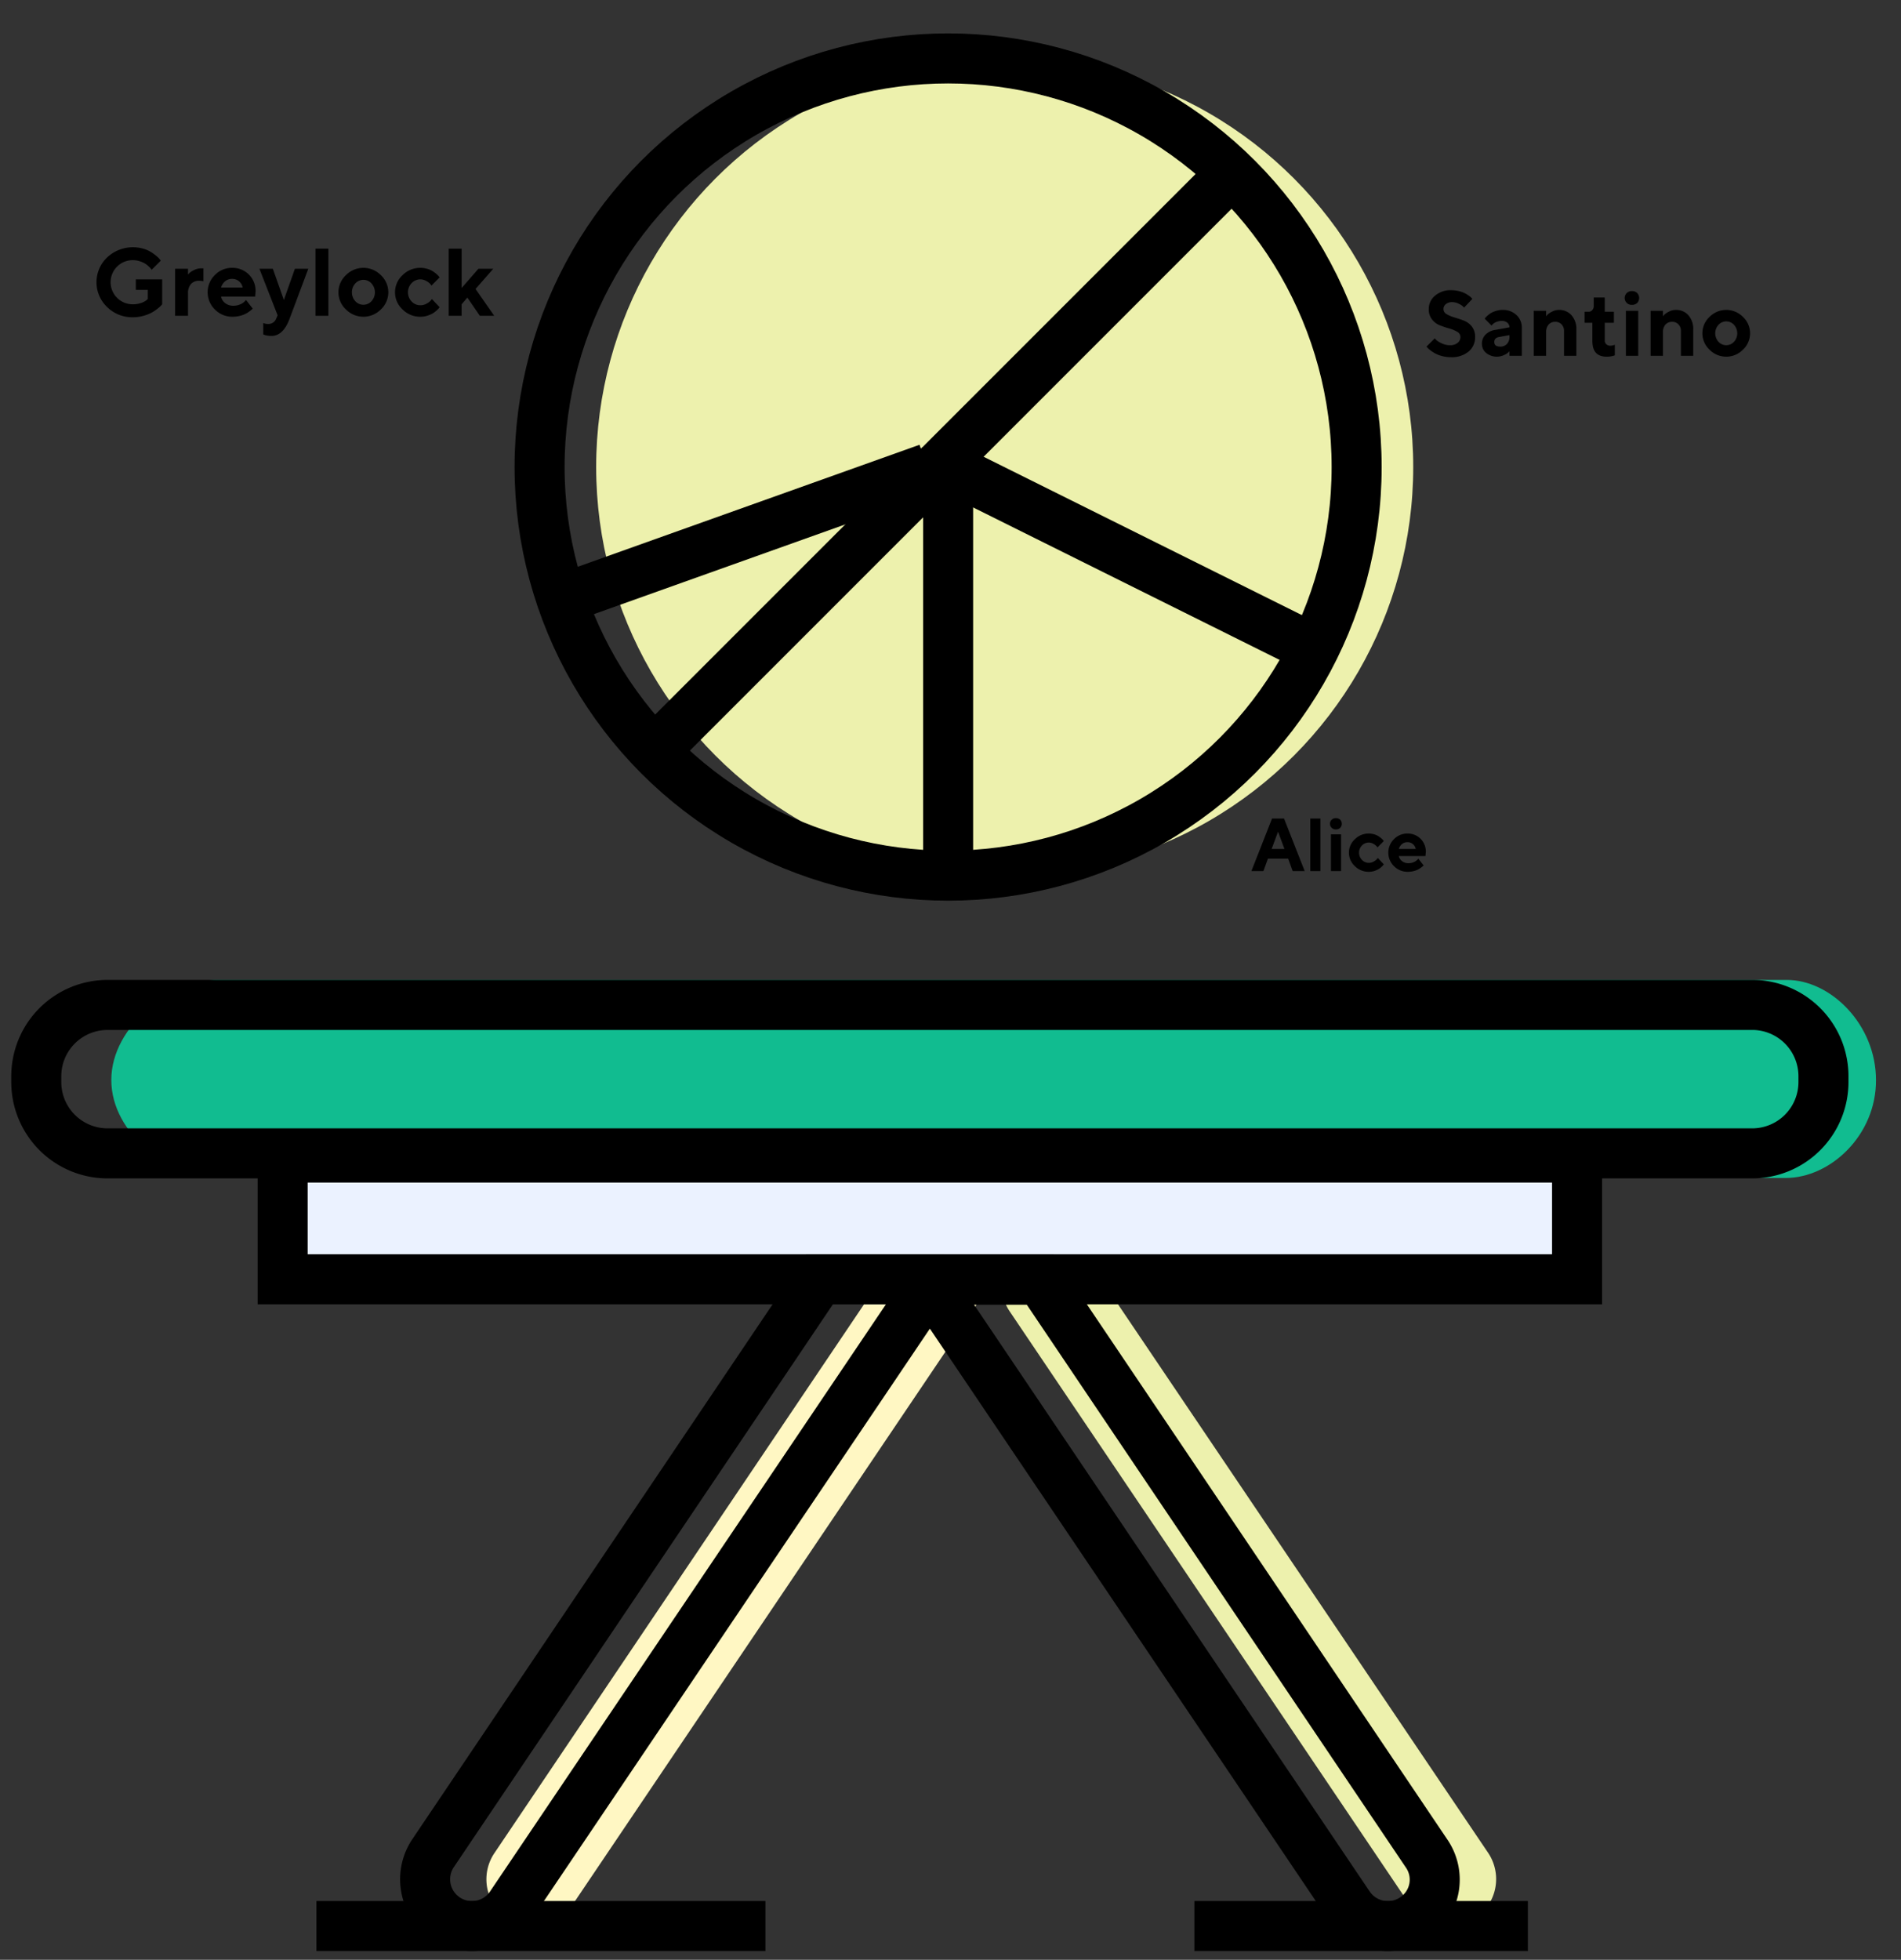 <svg xmlns="http://www.w3.org/2000/svg" xmlns:xlink="http://www.w3.org/1999/xlink" viewBox="0 0 456 470"><rect x="0" y="0" width="456" height="470" fill="#333333" stroke="none"/><defs><clipPath id="a"><rect x="-29" width="512" height="512" style="fill:none"/></clipPath></defs><title>hero</title><circle cx="241" cy="112.004" r="97.996" style="fill:#edf1ad"/><g style="clip-path:url(#a)"><path d="M428.333,282.5H51.917C41.232,282.5,26.7,272.19,26.7,259s14.757-24,25.442-24H428.558C439.243,235,450,245.81,450,259,450.08,272.19,439.099,282.5,428.333,282.5Z" style="fill:#11bc90"/></g><g style="clip-path:url(#a)"><polyline points="378.128 306.8 68.09 306.8 68.09 277.6 378.128 277.6" style="fill:#ebf2ff"/></g><g style="clip-path:url(#a)"><path d="M235.2,308.2a11.322,11.322,0,0,1-1.9,6.3L137.2,457a11.233,11.233,0,0,1-18.6-12.6l92.7-137.6h23.8C235.1,307.3,235.2,307.7,235.2,308.2Z" style="fill:#fff7c3"/></g><g style="clip-path:url(#a)"><path d="M353.9,460a11.257,11.257,0,0,1-15.6-3L242.2,314.5a11.091,11.091,0,0,1-1.9-6.3,5.702,5.702,0,0,1,.1-1.3h23.8L357,444.4A11.28,11.28,0,0,1,353.9,460Z" style="fill:#edf1ad"/></g><g style="clip-path:url(#a)"><line x1="286.5" y1="461.9" x2="366.5" y2="461.9" style="fill:none;stroke:#000;stroke-miterlimit:10;stroke-width:12px"/></g><g style="clip-path:url(#a)"><line x1="75.9" y1="461.9" x2="183.6" y2="461.9" style="fill:none;stroke:#000;stroke-miterlimit:10;stroke-width:12px"/></g><g style="clip-path:url(#a)"><path d="M25.8,241H420.3a17.1,17.1,0,0,1,17.1,17.1v1.4a17.1,17.1,0,0,1-17.1,17.1H25.8A17.1,17.1,0,0,1,8.7,259.5v-1.4A17.1,17.1,0,0,1,25.8,241Z" style="fill:none;stroke:#000;stroke-miterlimit:10;stroke-width:12px"/></g><g style="clip-path:url(#a)"><rect x="67.8" y="277.6" width="310.5" height="29.2" style="fill:none;stroke:#000;stroke-miterlimit:10;stroke-width:12px"/></g><g style="clip-path:url(#a)"><path d="M220.5,308.2a11.322,11.322,0,0,1-1.9,6.3L122.5,457a11.233,11.233,0,0,1-18.6-12.6l92.7-137.6h23.8C220.4,307.3,220.5,307.7,220.5,308.2Z" style="fill:none;stroke:#000;stroke-miterlimit:10;stroke-width:12px"/></g><g style="clip-path:url(#a)"><path d="M339.2,460a11.257,11.257,0,0,1-15.6-3L227.5,314.5a11.09,11.09,0,0,1-1.9-6.3,5.702,5.702,0,0,1,.1-1.3h23.8l92.7,137.6A11.067,11.067,0,0,1,339.2,460Z" style="fill:none;stroke:#000;stroke-miterlimit:10;stroke-width:12px"/></g><line x1="156.213" y1="180.792" x2="225.501" y2="111.504" style="fill:none;stroke:#000;stroke-miterlimit:10;stroke-width:12px"/><circle cx="227.428" cy="112.004" r="97.996" style="fill:none;stroke:#000;stroke-miterlimit:10;stroke-width:12px"/><line x1="227.428" y1="112.004" x2="227.428" y2="209.992" style="fill:none;stroke:#000;stroke-miterlimit:10;stroke-width:12px"/><circle cx="227" cy="111.005" r="6"/><line x1="292.288" y1="44.716" x2="223" y2="114.004" style="fill:none;stroke:#000;stroke-miterlimit:10;stroke-width:12px"/><line x1="227.428" y1="112.004" x2="315.161" y2="155.645" style="fill:none;stroke:#000;stroke-miterlimit:10;stroke-width:12px"/><line x1="222.581" y1="112.316" x2="130.296" y2="145.255" style="fill:none;stroke:#000;stroke-miterlimit:10;stroke-width:12px"/><path d="M300.174,208.9l4.957-12.604h2.874l4.957,12.604H310.079l-1.081-2.971H304.138l-1.081,2.971Zm4.86-5.309h3.067l-1.529-4.14Z"/><path d="M314.307,208.9V196.297h2.426v12.604Z"/><path d="M319.445,198.538a1.352,1.352,0,0,1,.983-2.329,1.456,1.456,0,0,1,1.051.369,1.438,1.438,0,0,1,0,1.96,1.456,1.456,0,0,1-1.051.369A1.322,1.322,0,0,1,319.445,198.538Zm-.182,10.362v-8.824h2.426v8.824Z"/><path d="M324.981,207.701a4.362,4.362,0,0,1,0-6.425,4.636,4.636,0,0,1,3.353-1.375,4.458,4.458,0,0,1,1.306.189,3.982,3.982,0,0,1,1.015.448,6.855,6.855,0,0,1,.703.523,2.887,2.887,0,0,1,.448.457l.132.185-1.529,1.529a2.72,2.72,0,0,0-.233-.325,2.81,2.81,0,0,0-.703-.523,2.229,2.229,0,0,0-2.785.391,2.478,2.478,0,0,0,.004,3.437,2.22,2.22,0,0,0,1.644.712,2.369,2.369,0,0,0,1.138-.29,2.705,2.705,0,0,0,.787-.58l.237-.299,1.441,1.529c-.035.047-.083.113-.146.198a3.502,3.502,0,0,1-.426.431,4.601,4.601,0,0,1-.721.536,4.826,4.826,0,0,1-1.006.431,4.275,4.275,0,0,1-1.306.198A4.636,4.636,0,0,1,324.981,207.701Z"/><path d="M334.39,207.727a4.531,4.531,0,0,1-.018-6.478,4.431,4.431,0,0,1,3.243-1.349,4.303,4.303,0,0,1,4.403,4.412l-.088.984H335.541a2.02,2.02,0,0,0,.765,1.217,2.448,2.448,0,0,0,1.573.497,3.007,3.007,0,0,0,1.27-.268,2.463,2.463,0,0,0,.822-.541l.255-.272,1.257,1.617-.158.158a4.779,4.779,0,0,1-.475.378,5.629,5.629,0,0,1-.765.47,4.931,4.931,0,0,1-1.05.365,5.587,5.587,0,0,1-1.332.158A4.552,4.552,0,0,1,334.39,207.727Zm1.151-4.135h4.052a2.005,2.005,0,0,0-.673-1.16,1.932,1.932,0,0,0-1.305-.457,1.994,1.994,0,0,0-1.314.448A2.386,2.386,0,0,0,335.541,203.592Z"/><path d="M25.678,73.618a8.215,8.215,0,0,1,0-11.865,9.056,9.056,0,0,1,8.631-2.128,7.21,7.21,0,0,1,1.881.803,13.024,13.024,0,0,1,1.303.943,5.302,5.302,0,0,1,.814.797l.258.337-2.19,2.19c-.045-.06-.106-.144-.186-.252a5.15,5.15,0,0,0-.527-.556,5.341,5.341,0,0,0-.893-.691,5.864,5.864,0,0,0-1.269-.55,5.203,5.203,0,0,0-1.606-.253,5.29,5.29,0,1,0,0,10.579,5.744,5.744,0,0,0,1.965-.32,3.891,3.891,0,0,0,1.247-.646l.348-.292V69.524h-2.875V66.998h6.323v5.975c-.06.075-.155.186-.287.331a8.477,8.477,0,0,1-.864.753,9.961,9.961,0,0,1-1.415.943,9.377,9.377,0,0,1-1.954.747,9.214,9.214,0,0,1-2.488.337A8.572,8.572,0,0,1,25.678,73.618Z"/><path d="M42.002,75.735V64.459h3.1v1.381q.135-.157.382-.41a4.49,4.49,0,0,1,1.083-.668,3.906,3.906,0,0,1,1.758-.416h.46V67.458a3.783,3.783,0,0,0-1.033-.124,2.502,2.502,0,0,0-1.937.775,3.168,3.168,0,0,0-.713,2.224v5.402Z"/><path d="M51.559,74.236a5.79,5.79,0,0,1-.022-8.277,5.663,5.663,0,0,1,4.144-1.724,5.498,5.498,0,0,1,5.626,5.638l-.112,1.258H53.03a2.581,2.581,0,0,0,.977,1.556,3.129,3.129,0,0,0,2.01.634,3.852,3.852,0,0,0,1.623-.342,3.15,3.15,0,0,0,1.05-.691l.326-.348,1.606,2.066-.202.202a6.091,6.091,0,0,1-.606.483,7.247,7.247,0,0,1-.977.601,6.283,6.283,0,0,1-1.342.466,7.122,7.122,0,0,1-1.701.202A5.817,5.817,0,0,1,51.559,74.236Zm1.471-5.284h5.177a2.561,2.561,0,0,0-.859-1.482,2.472,2.472,0,0,0-1.668-.584A2.542,2.542,0,0,0,54.002,67.458,3.038,3.038,0,0,0,53.03,68.952Z"/><path d="M62.228,64.459h3.223L68.09,71.939l2.65-7.479h3.212l-4.481,11.96q-1.539,4.144-4.369,4.144a5.563,5.563,0,0,1-1-.09,4.453,4.453,0,0,1-.73-.18l-.225-.079V77.464a2.602,2.602,0,0,0,1.146.225,1.966,1.966,0,0,0,1.954-1.269l.348-.797Z"/><path d="M75.671,75.735V59.63h3.1V75.735Z"/><path d="M82.971,74.202a5.61,5.61,0,0,1,0-8.209,5.89,5.89,0,0,1,8.395,0,5.622,5.622,0,0,1,0,8.209,5.89,5.89,0,0,1-8.395,0ZM85.228,67.975a3.165,3.165,0,0,0,0,4.25,2.626,2.626,0,0,0,3.886,0,3.165,3.165,0,0,0,0-4.25,2.615,2.615,0,0,0-3.886,0Z"/><path d="M96.554,74.202a5.575,5.575,0,0,1,0-8.209,5.928,5.928,0,0,1,4.285-1.758,5.693,5.693,0,0,1,1.667.241,5.062,5.062,0,0,1,1.297.573,8.753,8.753,0,0,1,.898.668,3.681,3.681,0,0,1,.573.584l.168.236-1.954,1.954a3.506,3.506,0,0,0-.297-.416,3.617,3.617,0,0,0-.898-.668,2.85,2.85,0,0,0-3.561.5,3.168,3.168,0,0,0,.006,4.391,2.836,2.836,0,0,0,2.1.91,3.035,3.035,0,0,0,1.455-.371,3.473,3.473,0,0,0,1.005-.741l.303-.382,1.842,1.954c-.045.06-.107.144-.185.253a4.612,4.612,0,0,1-.545.55,5.872,5.872,0,0,1-.921.686,6.124,6.124,0,0,1-1.286.55,5.434,5.434,0,0,1-1.667.253A5.928,5.928,0,0,1,96.554,74.202Z"/><path d="M107.633,75.735V59.63h3.1V69.064l4.021-4.604H118.313l-4.245,4.84,4.481,6.435h-3.448l-2.999-4.369-1.37,1.606v2.763Z"/><path d="M342.174,83.121l1.987-1.977q.151.172.424.446a5.2,5.2,0,0,0,1.22.736,4.445,4.445,0,0,0,1.977.462,2.832,2.832,0,0,0,1.864-.559,1.765,1.765,0,0,0,.671-1.418,1.417,1.417,0,0,0-.778-1.246,7.707,7.707,0,0,0-1.902-.79q-1.122-.316-2.234-.747a4.432,4.432,0,0,1-1.896-1.418,3.903,3.903,0,0,1-.784-2.503,4.109,4.109,0,0,1,1.498-3.19,5.674,5.674,0,0,1,3.895-1.321,7.517,7.517,0,0,1,1.826.22,6.653,6.653,0,0,1,1.445.516,8.32,8.32,0,0,1,.988.602,3.269,3.269,0,0,1,.606.532l.193.215-1.977,2.095q-.129-.15-.36-.371a4.412,4.412,0,0,0-.972-.585,3.419,3.419,0,0,0-1.525-.365,2.286,2.286,0,0,0-1.521.483,1.48,1.48,0,0,0-.574,1.171,1.404,1.404,0,0,0,.779,1.241,7.981,7.981,0,0,0,1.891.79q1.11.322,2.234.752a4.424,4.424,0,0,1,1.906,1.418,3.904,3.904,0,0,1,.784,2.503,4.42,4.42,0,0,1-1.552,3.491,6.297,6.297,0,0,1-4.281,1.354,8.168,8.168,0,0,1-2.078-.263,7.024,7.024,0,0,1-1.654-.628,9.774,9.774,0,0,1-1.145-.741,4.542,4.542,0,0,1-.709-.634Z"/><path d="M355.473,82.466a3.046,3.046,0,0,1,.849-2.201,4.175,4.175,0,0,1,2.342-1.149l3.416-.614a1.396,1.396,0,0,0-.496-1.106,2.038,2.038,0,0,0-1.379-.43,3.181,3.181,0,0,0-1.333.274,2.451,2.451,0,0,0-.85.564l-.248.258L356.137,76.418c.043-.057.102-.134.177-.231a4.963,4.963,0,0,1,.505-.5,5.242,5.242,0,0,1,.854-.628,5.694,5.694,0,0,1,1.213-.505,5.202,5.202,0,0,1,1.535-.231,4.659,4.659,0,0,1,3.334,1.219,4.045,4.045,0,0,1,1.29,3.067v6.714H362.079v-1.096a5.006,5.006,0,0,1-.361.371,4.258,4.258,0,0,1-1.007.58,4.084,4.084,0,0,1-4.231-.537A2.809,2.809,0,0,1,355.473,82.466Zm2.965-.444q0,1.1,1.433,1.1a2.101,2.101,0,0,0,1.611-.64,2.506,2.506,0,0,0,.598-1.78v-.334l-2.419.436Q358.437,80.998,358.438,82.021Z"/><path d="M367.901,85.323V74.538h2.965v1.321a5.522,5.522,0,0,1,.365-.424,4.537,4.537,0,0,1,1.036-.682,3.514,3.514,0,0,1,1.682-.43,3.893,3.893,0,0,1,3.014,1.278,4.926,4.926,0,0,1,1.165,3.448v6.273h-2.965V79.383a2.204,2.204,0,0,0-.585-1.595,2.007,2.007,0,0,0-1.51-.607,2.054,2.054,0,0,0-1.605.661,2.698,2.698,0,0,0-.597,1.875v5.607Z"/><path d="M380.094,77.406V74.764h.988a1.109,1.109,0,0,0,.859-.397,1.49,1.49,0,0,0,.354-1.031V71.358h2.643v3.405h2.191v2.643h-2.191v4.286a1.148,1.148,0,0,0,.37.859,1.307,1.307,0,0,0,.94.354,2.646,2.646,0,0,0,.563-.059,2.054,2.054,0,0,0,.414-.124l.129-.043v2.535a5.386,5.386,0,0,1-1.923.322h-.064q-3.394,0-3.395-3.738V77.406Z"/><path d="M390.23,72.658a1.653,1.653,0,0,1,1.202-2.847,1.783,1.783,0,0,1,1.285.451,1.759,1.759,0,0,1,0,2.396,1.783,1.783,0,0,1-1.285.451A1.617,1.617,0,0,1,390.23,72.658Zm-.222,12.665V74.538h2.965V85.323Z"/><path d="M395.938,85.323V74.538h2.965v1.321a5.522,5.522,0,0,1,.365-.424,4.537,4.537,0,0,1,1.036-.682,3.514,3.514,0,0,1,1.682-.43A3.893,3.893,0,0,1,405,75.602a4.926,4.926,0,0,1,1.165,3.448v6.273H403.2V79.383a2.204,2.204,0,0,0-.585-1.595,2.007,2.007,0,0,0-1.51-.607,2.054,2.054,0,0,0-1.605.661,2.698,2.698,0,0,0-.597,1.875v5.607Z"/><path d="M410.064,83.857a5.367,5.367,0,0,1,0-7.853,5.634,5.634,0,0,1,8.029,0,5.377,5.377,0,0,1,0,7.853,5.634,5.634,0,0,1-8.029,0Zm2.159-5.957a3.027,3.027,0,0,0,0,4.066,2.512,2.512,0,0,0,3.717,0,3.027,3.027,0,0,0,0-4.066,2.501,2.501,0,0,0-3.717,0Z"/></svg>